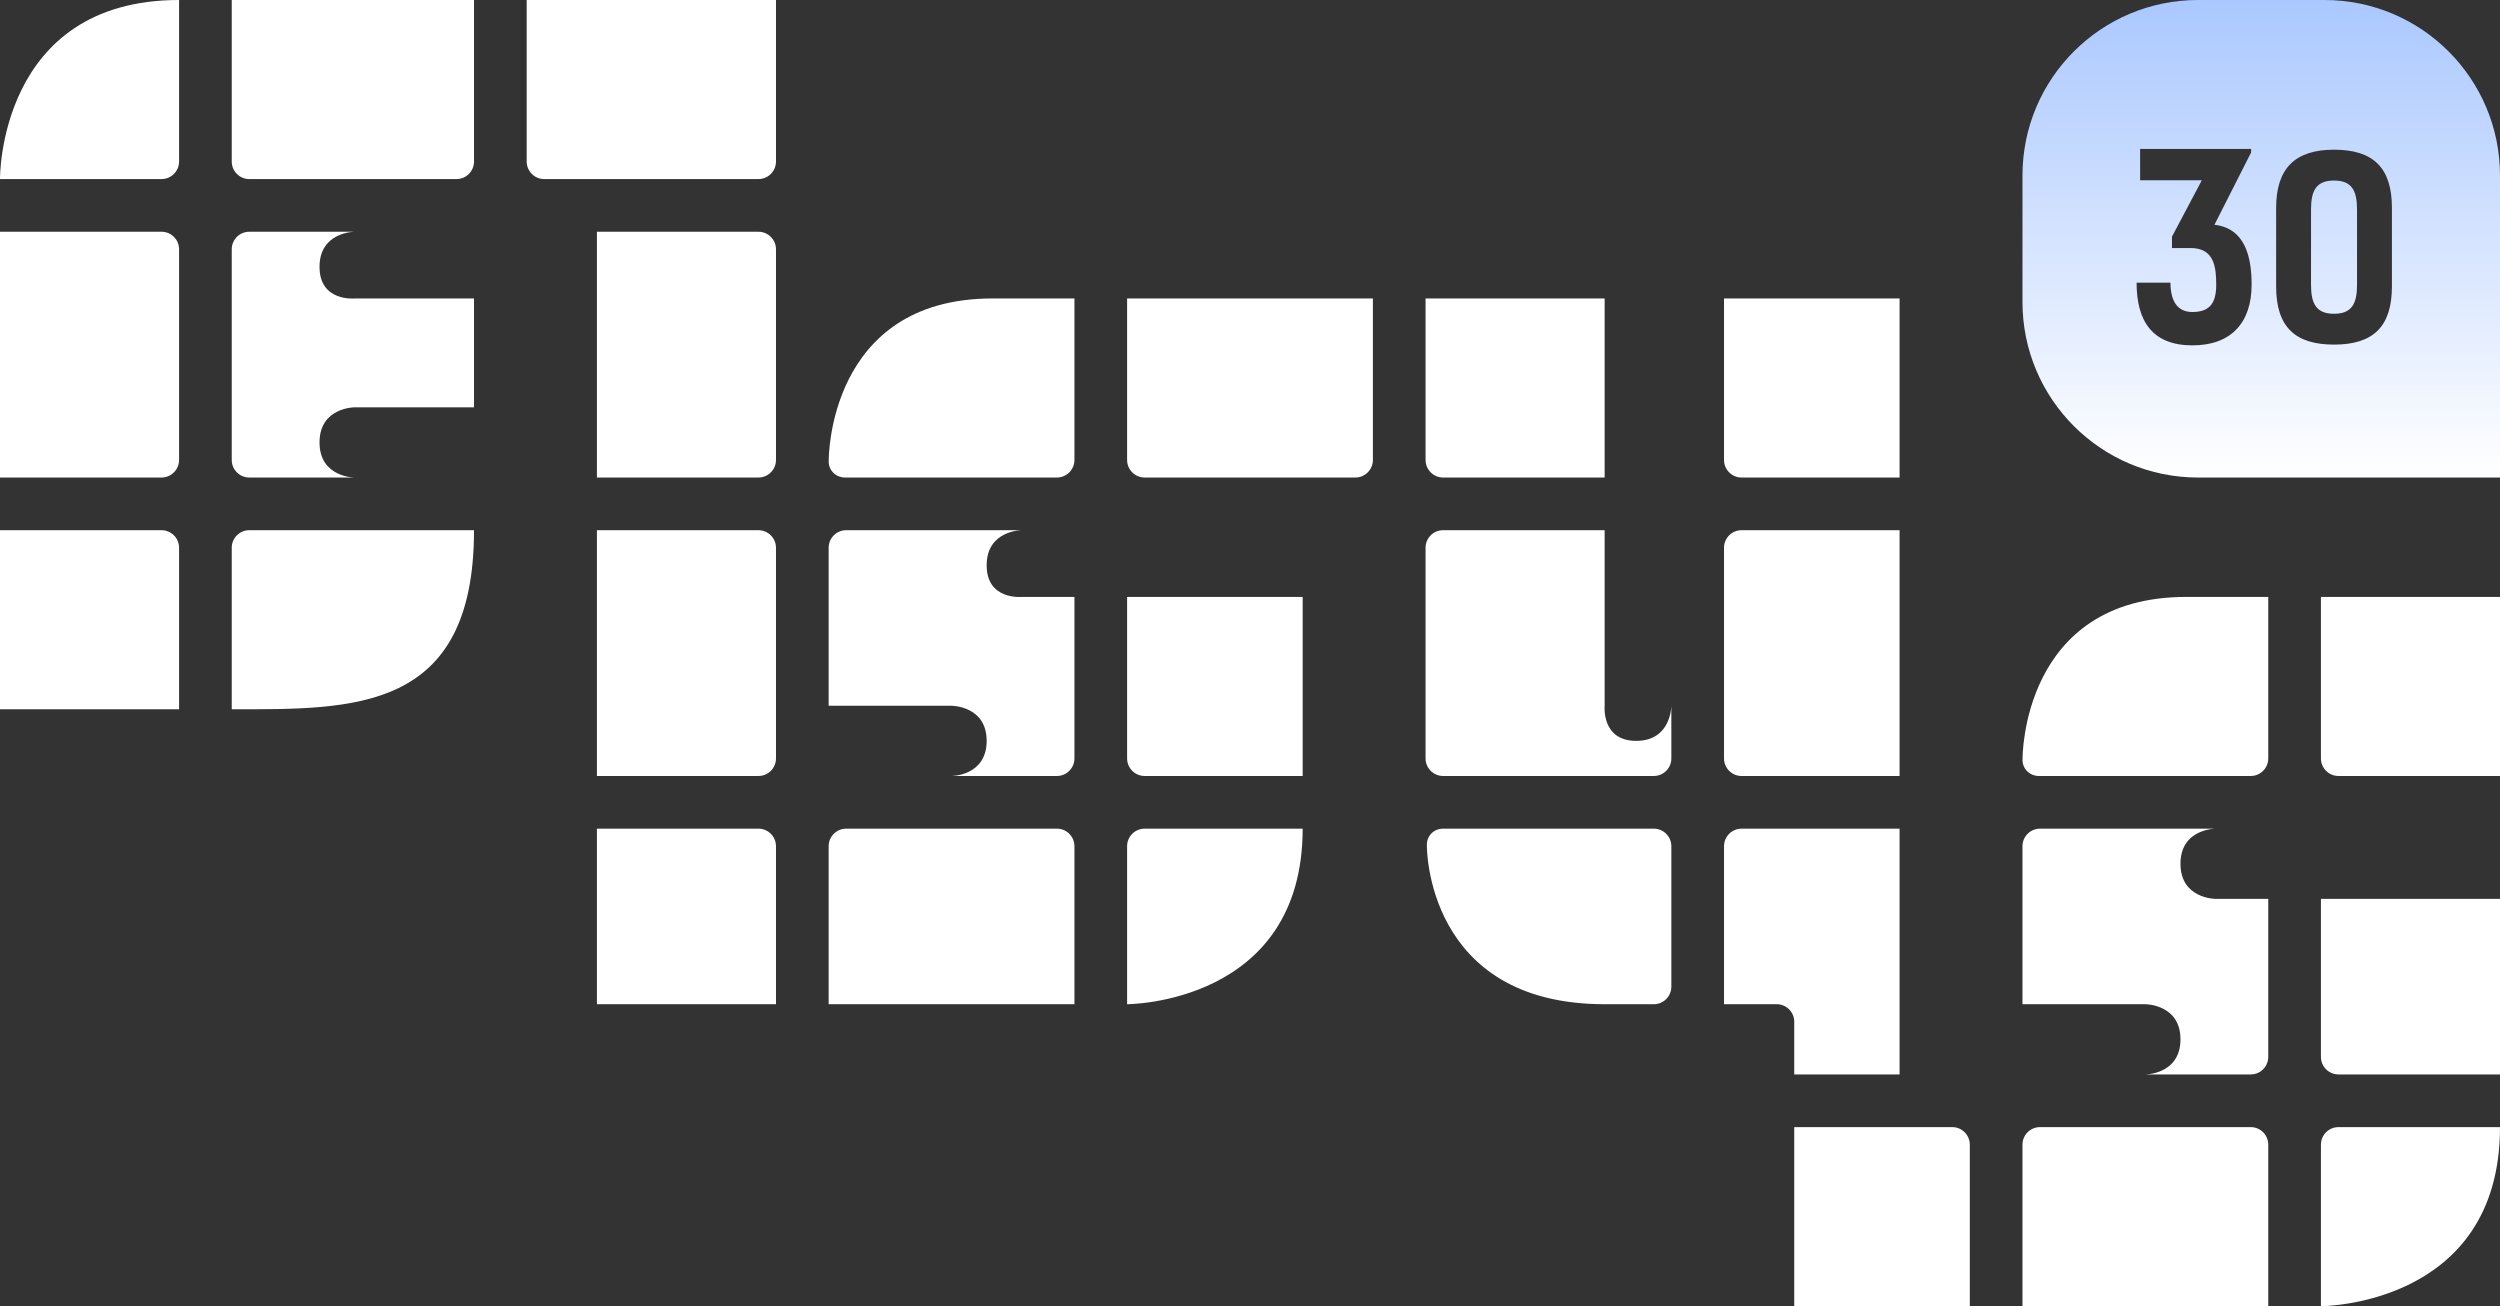 <?xml version="1.0" encoding="UTF-8"?>
<svg width="712px" height="372px" viewBox="0 0 712 372" version="1.1" xmlns="http://www.w3.org/2000/svg" xmlns:xlink="http://www.w3.org/1999/xlink">
    <rect x="0" y="0" width="712" height="372" fill="#333333" stroke="none"/>
    <!-- Generator: Sketch 43.1 (39012) - http://www.bohemiancoding.com/sketch -->
    <title>ELSYS-30-Logo-Colour-White</title>
    <desc>Created with Sketch.</desc>
    <defs>
        <linearGradient x1="50%" y1="3.05745013e-15%" x2="50%" y2="99.855%" id="linearGradient-1">
            <stop stop-color="#AAC8FF" offset="0%"></stop>
            <stop stop-color="#FFFFFF" offset="100%"></stop>
        </linearGradient>
    </defs>
    <g id="Final" stroke="none" stroke-width="1" fill="none" fill-rule="evenodd">
        <g id="ELSYS-30-Logo-Colour-White">
            <g id="Logo">
                <path d="M51,0 C51,0 51,45.994 51,45.994 C51,48.759 48.759,51 45.994,51 L-1.38836506e-13,51 C-1.38836506e-13,51 -0.539,0 51,0 Z M45.994,66 C48.759,66 51,68.23 51,71.006 L51,130.994 C51,133.759 48.759,136 45.994,136 L-5.68433918e-14,136 L-5.68433918e-14,66 L45.994,66 Z M45.994,151 C48.759,151 51,153.241 51,156.006 L51,202 L-5.68433918e-14,202 L-5.68433918e-14,151 L45.994,151 Z M70.99,151 L135,151 C135,203 100.5,202 66,202 C66,202 66,156.006 66,156.006 C66,153.241 68.234,151 70.99,151 Z M70.996,66 L101,66 C101,66 91,66 91,76 C91,86 101,85 101,85 L135,85 L135,116 L101,116 C101,116 91,116 91,126 C91,136 101,136 101,136 L70.996,136 C68.243,136 66,133.759 66,130.994 L66,71.006 C66,68.23 68.237,66 70.996,66 Z M66,45.994 L66,0 L135,0 L135,45.994 C135,48.759 132.766,51 130.01,51 L70.99,51 C68.237,51 66,48.759 66,45.994 Z M150,0 L221,0 L221,45.994 C221,48.759 218.758,51 216.007,51 L154.993,51 C152.235,51 150,48.759 150,45.994 L150,0 Z M170,66 L215.994,66 C218.759,66 221,68.241 221,71.006 L221,130.994 C221,133.77 218.759,136 215.994,136 L170,136 L170,66 Z M170,151 L215.994,151 C218.759,151 221,153.241 221,156.006 L221,215.994 C221,218.77 218.759,221 215.994,221 L170,221 L170,151 Z M170,236 L215.994,236 C218.759,236 221,238.239 221,241 L221,286 L170,286 L170,236 Z M321,170 L371,170 L371,221 L326,221 C323.246,221 321,218.759 321,215.994 L321,170 Z M241.006,236 L300.994,236 C303.77,236 306,238.239 306,241 L306,286 L236,286 L236,241 C236,238.246 238.241,236 241.006,236 Z M321,85 L391,85 L391,130.994 C391,133.759 388.759,136 385.994,136 L326.006,136 C323.23,136 321,133.759 321,130.994 L321,85 Z M306,85 C306,85 306,130.994 306,130.994 C306,133.759 303.76,136 301,136 L240.689,136 C237.927,136 235.783,133.759 236.028,131.017 C236.028,131.017 235.688,85 282.688,85 C282.688,85 297.394,85 306,85 Z M241.002,151 L291,151 C291,151 281,151 281,161 C281,171 291,170 291,170 L306,170 L306,215.994 C306,218.759 303.763,221 301.004,221 L271,221 C271,221 281,221 281,211 C281,201 271,201 271,201 L236,201 L236,156 C236,153.246 238.24,151 241.002,151 Z M326,236 L371,236 C371,286 321,286 321,286 L321,241 C321,238.246 323.239,236 326,236 Z M661,256 L712,256 L712,306 L666.006,306 C663.241,306 661,303.761 661,301 L661,256 Z M581.006,321 L640.994,321 C643.77,321 646,323.241 646,326.006 L646,372 L576,372 L576,326.006 C576,323.241 578.241,321 581.006,321 Z M661,170 L712,170 L712,221 L666.006,221 C663.241,221 661,218.759 661,215.994 L661,170 Z M646,170 C646,170 646,215.994 646,215.994 C646,218.759 643.76,221 641,221 L580.689,221 C577.927,221 575.783,218.759 576.028,216.017 C576.028,216.017 575.688,170 622.688,170 C622.688,170 637.394,170 646,170 Z M581.002,236 L631,236 C631,236 621,236 621,246 C621,256 631,256 631,256 L646,256 L646,301 C646,303.754 643.763,306 641.004,306 L611,306 C611,306 621,306 621,296 C621,286 611,286 611,286 L576,286 L576,241 C576,238.246 578.24,236 581.002,236 Z M666.006,321 L712,321 C712,372 661,372 661,372 L661,326.006 C661,323.241 663.241,321 666.006,321 Z M406,85 L457,85 L457,136 L411.006,136 C408.241,136 406,133.759 406,130.994 L406,85 Z M491,85 L541,85 L541,136 L496,136 C493.246,136 491,133.759 491,130.994 L491,85 Z M496,151 L541,151 L541,221 L496,221 C493.246,221 491,218.759 491,215.994 L491,156.006 C491,153.23 493.239,151 496,151 Z M511,321 L556,321 C558.754,321 561,323.241 561,326.006 L561,372 L511,372 L511,321 Z M411.006,151 L457,151 L457,201 C457,201 456,211 466,211 C476,211 476,201 476,201 L476,216.005 C476,218.764 473.759,221 470.994,221 L411.006,221 C408.23,221 406,218.759 406,215.994 L406,156.006 C406,153.23 408.241,151 411.006,151 Z M470.994,236 C473.759,236 476,238.246 476,241 L476,281 C476,283.761 473.765,286 471.008,286 L457,286 C406,286 406.38,240.977 406.38,240.977 C406.17,238.228 408.23,236 411.006,236 L470.994,236 Z M541,236 L541,306 L511,306 L511,290.995 C511,288.236 508.764,286 506.005,286 L491,286 L491,241 C491,238.239 493.246,236 496,236 L541,236 Z" id="ELSYS" fill="#FFFFFF"></path>
                <path d="M712,136 L626.002,136 C598.387,136 576,113.619 576,85.998 L576,50.002 C576,22.387 598.381,0 626.002,0 L661.998,0 C689.613,0 712,22.381 712,50.002 L712,136 Z M608.499,80.504 C608.499,91.52 613.035,98.36 624.411,98.36 C635.571,98.36 641.259,91.736 641.259,81.08 C641.259,73.232 639.459,65.024 630.675,64.016 L641.115,43.424 L641.115,42.416 L609.507,42.416 L609.507,51.344 L627.075,51.344 L618.579,67.4 L618.579,70.64 L623.907,70.64 C630.675,70.64 631.179,76.184 631.179,81.152 C631.179,86.912 628.803,88.856 624.339,88.856 C620.019,88.856 618.147,85.544 618.147,80.504 L608.499,80.504 Z M664.731,98.144 C675.891,98.144 681.219,93.032 681.219,81.584 L681.219,59.192 C681.219,47.744 675.891,42.632 664.731,42.632 C653.571,42.632 648.243,48.032 648.243,59.192 L648.243,81.584 C648.243,93.032 653.571,98.144 664.731,98.144 Z M664.731,89.36 C659.547,89.36 658.179,86.336 658.179,81.08 L658.179,59.696 C658.179,54.44 659.547,51.416 664.731,51.416 C669.915,51.416 671.283,54.44 671.283,59.696 L671.283,81.08 C671.283,86.336 669.915,89.36 664.731,89.36 Z" id="30" fill="url(#linearGradient-1)"></path>
            </g>
        </g>
    </g>
</svg>